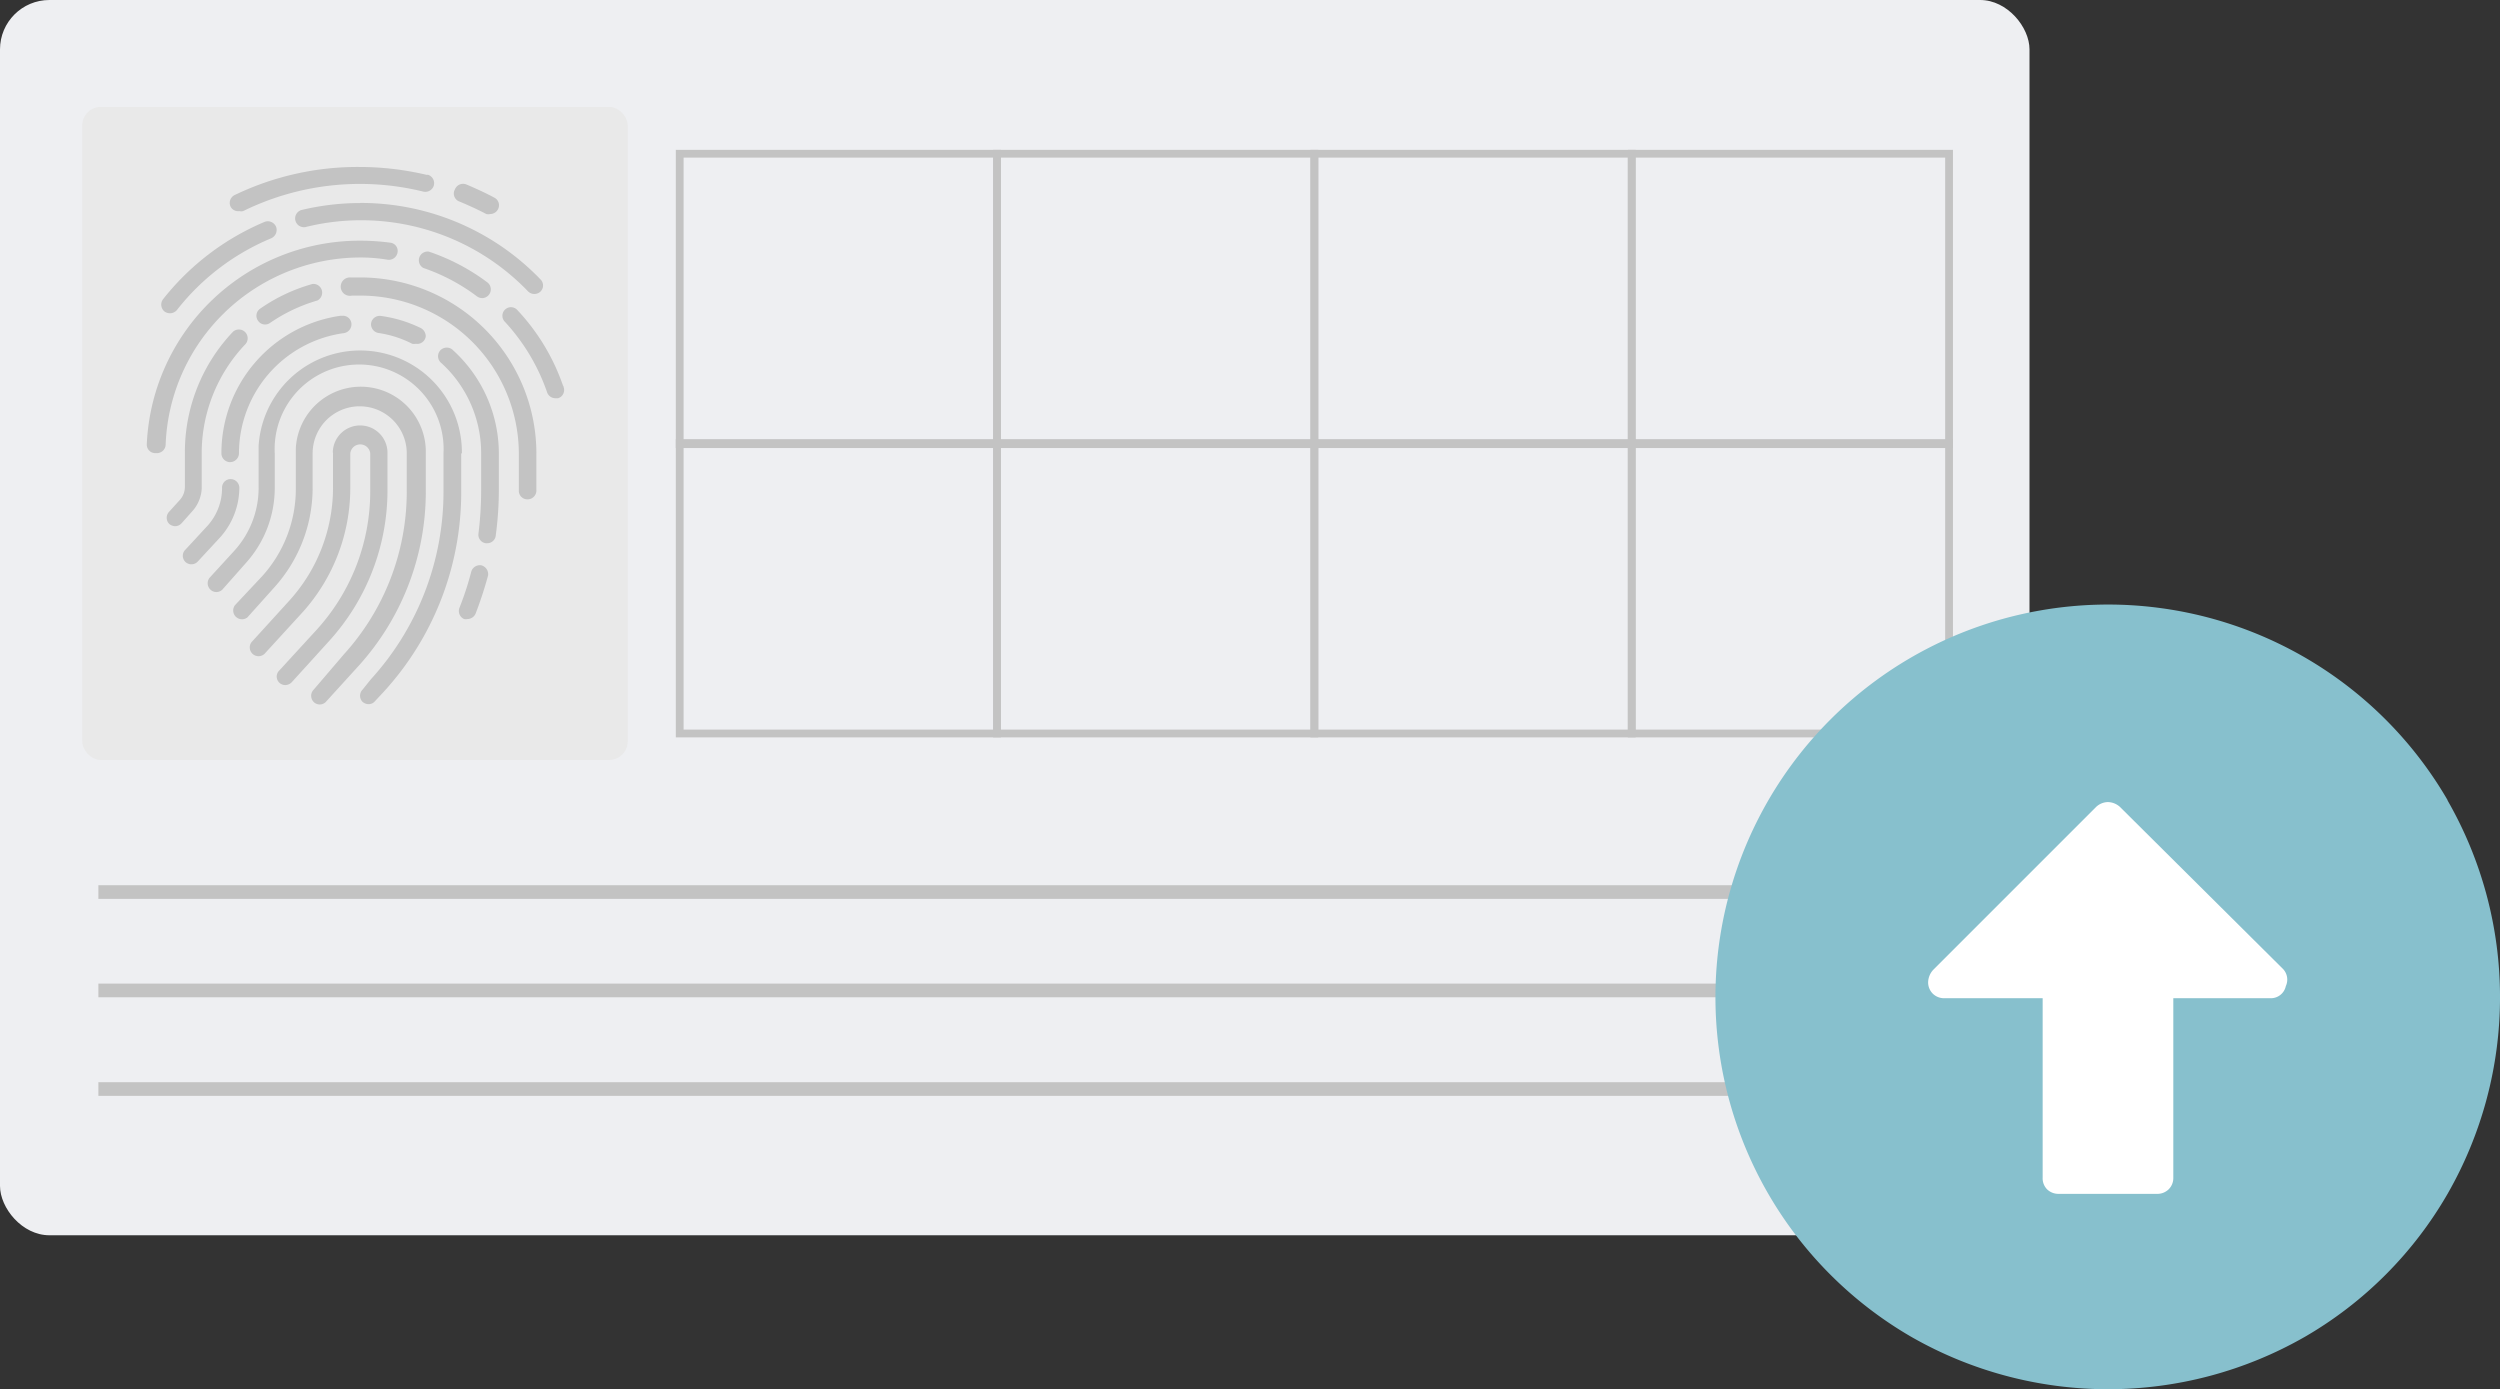 <svg id="Layer_2" data-name="Layer 2" xmlns="http://www.w3.org/2000/svg" width="199.408" height="110.81" viewBox="0 0 199.408 110.81">
  <rect x="0" y="0" width="199.408" height="110.81" fill="#333333" stroke="none"/>
  <g id="TITULAR">
    <g id="Layer_2-2" data-name="Layer 2">
      <g id="TITULAR-2" data-name="TITULAR">
        <rect id="Rectángulo_51" data-name="Rectángulo 51" width="161.88" height="98.529" rx="3.94" fill="#eeeff2"/>
        <rect id="Rectángulo_52" data-name="Rectángulo 52" width="43.509" height="52.089" rx="1.48" transform="translate(6.56 8.527)" fill="#e9e9e9"/>
        <path id="Trazado_127" data-name="Trazado 127" d="M22.139,24.25V21.212a2.181,2.181,0,0,0-4.344-.322.965.965,0,0,0,0,.322v2.753A13.424,13.424,0,0,1,14.363,32.9l-3.075,3.378a.7.7,0,0,0,1.037.93h0L15.4,33.849a14.819,14.819,0,0,0,3.772-9.885V21.212a.8.8,0,0,1,1.591,0V24.25a16.392,16.392,0,0,1-4.254,11.011l-2.985,3.253a.679.679,0,0,0,.465,1.18.733.733,0,0,0,.518-.232l2.967-3.271A17.875,17.875,0,0,0,22.139,24.25Z" transform="translate(8.768 14.95)" fill="#c3c3c3"/>
        <path id="Trazado_128" data-name="Trazado 128" d="M25.776,22.606A5.188,5.188,0,0,0,15.409,22.2v3.235A10.368,10.368,0,0,1,12.727,32.4l-2.163,2.306a.7.7,0,0,0,.983.983h0l2.163-2.413a11.833,11.833,0,0,0,3.039-7.865V22.606a3.754,3.754,0,0,1,7.508,0v3.039a19.305,19.305,0,0,1-5.023,13l-2.4,2.806a.7.7,0,0,0,0,.983h0a.679.679,0,0,0,.965,0l2.52-2.771A20.682,20.682,0,0,0,25.776,25.77Z" transform="translate(8.187 13.556)" fill="#c3c3c3"/>
        <path id="Trazado_129" data-name="Trazado 129" d="M29.543,23.838a8.115,8.115,0,0,0-16.213-.608v3.361a7.455,7.455,0,0,1-1.914,4.988L9.469,33.706a.7.7,0,0,0,0,.983.679.679,0,0,0,.983,0h0l1.913-2.163a8.938,8.938,0,0,0,2.252-5.917V23.838a6.739,6.739,0,1,1,13.46,0v3.039a22.2,22.2,0,0,1-5.792,14.98l-.661.822a.7.7,0,0,0,0,.983.751.751,0,0,0,.465.179.644.644,0,0,0,.518-.232l.7-.751A23.542,23.542,0,0,0,29.49,27V23.838Z" transform="translate(7.298 12.324)" fill="#c3c3c3"/>
        <path id="Trazado_130" data-name="Trazado 130" d="M9.88,25.066a.7.7,0,0,0,.7.7.715.715,0,0,0,.7-.7,9.688,9.688,0,0,1,8.294-9.581.715.715,0,0,0,.679-.715.679.679,0,0,0-.715-.679h-.161A11.065,11.065,0,0,0,9.88,25.066Z" transform="translate(7.781 11.096)" fill="#c3c3c3"/>
        <path id="Trazado_131" data-name="Trazado 131" d="M12.66,22.077a.7.7,0,0,0-.679-.7h0a.679.679,0,0,0-.7.7,4.487,4.487,0,0,1-1.126,2.985L8.37,26.993a.679.679,0,0,0,.465,1.18.7.7,0,0,0,.518-.232l1.788-1.931a5.97,5.97,0,0,0,1.519-3.933Z" transform="translate(6.431 16.837)" fill="#c3c3c3"/>
        <path id="Trazado_132" data-name="Trazado 132" d="M22.309,25.238a.715.715,0,0,0-.84.483h0a23.827,23.827,0,0,1-.947,2.9.7.7,0,0,0,.375.894h0a.679.679,0,0,0,.268,0,.715.715,0,0,0,.644-.429,30.531,30.531,0,0,0,1-3.057.733.733,0,0,0-.5-.787Z" transform="translate(16.124 19.862)" fill="#c3c3c3"/>
        <path id="Trazado_133" data-name="Trazado 133" d="M20.732,15.706a.715.715,0,0,0-.983,0,.7.7,0,0,0,0,.983,9.724,9.724,0,0,1,3.235,7.15v3.039a28.2,28.2,0,0,1-.214,3.463.679.679,0,0,0,.589.774h.107a.679.679,0,0,0,.679-.59,27.564,27.564,0,0,0,.25-3.575V23.911a11.136,11.136,0,0,0-3.664-8.2Z" transform="translate(15.394 12.215)" fill="#c3c3c3"/>
        <path id="Trazado_134" data-name="Trazado 134" d="M19.834,16.32a.912.912,0,0,0,.3,0,.679.679,0,0,0,.787-.608.751.751,0,0,0-.393-.644A10.421,10.421,0,0,0,17.35,14.1a.7.7,0,0,0-.787.572h0a.7.7,0,0,0,.59.787h0a8.634,8.634,0,0,1,2.681.858Z" transform="translate(13.039 11.101)" fill="#c3c3c3"/>
        <path id="Trazado_135" data-name="Trazado 135" d="M16.77,12.381h-.787a.733.733,0,1,0,.107,1.448h.7a12.638,12.638,0,0,1,12.62,12.513V29.38a.679.679,0,0,0,.7.7.7.7,0,0,0,.7-.7h0V26.341A14.05,14.05,0,0,0,16.77,12.381Z" transform="translate(11.974 9.749)" fill="#c3c3c3"/>
        <path id="Trazado_136" data-name="Trazado 136" d="M12.136,15.907a.679.679,0,0,0,.393-.125A13.067,13.067,0,0,1,16.3,13.995a.7.7,0,0,0-.375-1.323,13.728,13.728,0,0,0-4.2,1.984.679.679,0,0,0-.143.965.661.661,0,0,0,.554.286Z" transform="translate(9.011 9.976)" fill="#c3c3c3"/>
        <path id="Trazado_137" data-name="Trazado 137" d="M10.231,27.336V24.583a12.62,12.62,0,0,1,3.449-8.669.7.7,0,1,0-.965-1.019h0a13.943,13.943,0,0,0-3.825,9.617v2.753A1.555,1.555,0,0,1,8.5,28.283l-.858.947a.7.7,0,0,0,0,.983h0a.787.787,0,0,0,.465.179.7.7,0,0,0,.518-.232l.858-.965a2.9,2.9,0,0,0,.751-1.859Z" transform="translate(5.857 11.579)" fill="#c3c3c3"/>
        <path id="Trazado_138" data-name="Trazado 138" d="M27.248,19.951a16.785,16.785,0,0,0-3.664-6.042.679.679,0,0,0-.965,0h0a.679.679,0,0,0,0,.965,15.945,15.945,0,0,1,3.361,5.613.7.7,0,0,0,.661.483h.215a.679.679,0,0,0,.447-.876.232.232,0,0,0-.054-.143Z" transform="translate(17.655 10.795)" fill="#c3c3c3"/>
        <path id="Trazado_139" data-name="Trazado 139" d="M19.527,11.238a.7.7,0,0,0-.465,1.3A15.283,15.283,0,0,1,23.334,14.8a.733.733,0,0,0,.429.143.7.7,0,0,0,.411-1.251h0a16.552,16.552,0,0,0-4.648-2.449Z" transform="translate(14.705 8.836)" fill="#c3c3c3"/>
        <path id="Trazado_140" data-name="Trazado 140" d="M12.807,16.424a15.605,15.605,0,0,1,10.725-4.344,13.3,13.3,0,0,1,2.234.179.7.7,0,0,0,.787-.59h0a.661.661,0,0,0-.572-.769h0a18.572,18.572,0,0,0-2.449-.161A17,17,0,0,0,6.55,26.97a.679.679,0,0,0,.661.716h.143a.7.7,0,0,0,.7-.661,15.462,15.462,0,0,1,4.755-10.6Z" transform="translate(5.158 8.458)" fill="#c3c3c3"/>
        <path id="Trazado_141" data-name="Trazado 141" d="M18.349,9.06a20.08,20.08,0,0,0-4.615.537.7.7,0,1,0,.325,1.358A18.447,18.447,0,0,1,31.72,16.1a.712.712,0,0,0,1,.018.679.679,0,0,0,0-.965,19.877,19.877,0,0,0-14.372-6.1Z" transform="translate(10.394 7.135)" fill="#c3c3c3"/>
        <path id="Trazado_142" data-name="Trazado 142" d="M7.452,17.07a.787.787,0,0,0,.447.143.733.733,0,0,0,.536-.25,18.626,18.626,0,0,1,7.543-5.738.733.733,0,0,0,.375-.912.715.715,0,0,0-.912-.393h0a20.4,20.4,0,0,0-8.1,6.167A.715.715,0,0,0,7.452,17.07Z" transform="translate(5.668 7.776)" fill="#c3c3c3"/>
        <path id="Trazado_143" data-name="Trazado 143" d="M11.019,10.972a.626.626,0,0,0,.3,0A21.111,21.111,0,0,1,25.624,9.4a.715.715,0,0,0,.894-.429.7.7,0,0,0-.447-.894h-.125a23.363,23.363,0,0,0-5.363-.626A22.594,22.594,0,0,0,10.626,9.7a.7.7,0,0,0-.3.93.679.679,0,0,0,.7.34Z" transform="translate(8.072 5.867)" fill="#c3c3c3"/>
        <path id="Trazado_144" data-name="Trazado 144" d="M20.732,9.629c.715.3,1.43.626,2.109.983a.661.661,0,0,0,.322,0,.7.7,0,0,0,.608-.375.679.679,0,0,0-.286-.93C22.752,8.914,22,8.574,21.25,8.253a.7.7,0,0,0-.912.393.679.679,0,0,0,.393.983Z" transform="translate(15.948 6.459)" fill="#c3c3c3"/>
        <rect id="Rectángulo_53" data-name="Rectángulo 53" width="25.312" height="23.166" transform="translate(54.216 12.262)" fill="none" stroke="#c3c3c3" stroke-miterlimit="10" stroke-width="0.62"/>
        <rect id="Rectángulo_54" data-name="Rectángulo 54" width="25.312" height="23.166" transform="translate(79.528 12.262)" fill="none" stroke="#c3c3c3" stroke-miterlimit="10" stroke-width="0.62"/>
        <rect id="Rectángulo_55" data-name="Rectángulo 55" width="25.312" height="23.166" transform="translate(104.839 12.262)" fill="none" stroke="#c3c3c3" stroke-miterlimit="10" stroke-width="0.62"/>
        <rect id="Rectángulo_56" data-name="Rectángulo 56" width="25.312" height="23.166" transform="translate(130.151 12.262)" fill="none" stroke="#c3c3c3" stroke-miterlimit="10" stroke-width="0.62"/>
        <rect id="Rectángulo_57" data-name="Rectángulo 57" width="25.312" height="23.166" transform="translate(54.216 35.34)" fill="none" stroke="#c3c3c3" stroke-miterlimit="10" stroke-width="0.62"/>
        <rect id="Rectángulo_58" data-name="Rectángulo 58" width="25.312" height="23.166" transform="translate(79.528 35.34)" fill="none" stroke="#c3c3c3" stroke-miterlimit="10" stroke-width="0.62"/>
        <rect id="Rectángulo_59" data-name="Rectángulo 59" width="25.312" height="23.166" transform="translate(104.839 35.34)" fill="none" stroke="#c3c3c3" stroke-miterlimit="10" stroke-width="0.62"/>
        <rect id="Rectángulo_60" data-name="Rectángulo 60" width="25.312" height="23.166" transform="translate(130.151 35.34)" fill="none" stroke="#c3c3c3" stroke-miterlimit="10" stroke-width="0.62"/>
        <rect id="Rectángulo_61" data-name="Rectángulo 61" width="147.633" height="1.09" transform="translate(7.847 70.608)" fill="#c3c3c3"/>
        <rect id="Rectángulo_62" data-name="Rectángulo 62" width="147.633" height="1.09" transform="translate(7.847 78.455)" fill="#c3c3c3"/>
        <rect id="Rectángulo_63" data-name="Rectángulo 63" width="147.633" height="1.09" transform="translate(7.847 86.32)" fill="#c3c3c3"/>
      </g>
    </g>
    <path id="Trazado_145" data-name="Trazado 145" d="M134.94,42.577A31.313,31.313,0,1,0,92.147,85.37a31.568,31.568,0,0,0,31.407,0,31.139,31.139,0,0,0,11.369-11.387,31.514,31.514,0,0,0,0-31.407Z" transform="translate(60.295 21.256)" fill="#87c0cd"/>
    <path id="Trazado_146" data-name="Trazado 146" d="M101.324,36.165a1.484,1.484,0,0,0-.947-.375,1.412,1.412,0,0,0-.93.375l-13,13a1.519,1.519,0,0,0-.411.965,1.269,1.269,0,0,0,.375.947,1.287,1.287,0,0,0,.93.358h7.829v14.3a1.251,1.251,0,0,0,.357.947,1.3,1.3,0,0,0,.93.358h7.829a1.287,1.287,0,0,0,.93-.358,1.269,1.269,0,0,0,.375-.947v-14.3h7.812a1.216,1.216,0,0,0,1.162-.965,1.233,1.233,0,0,0-.286-1.43Z" transform="translate(67.759 28.186)" fill="#fff"/>
  </g>
</svg>
